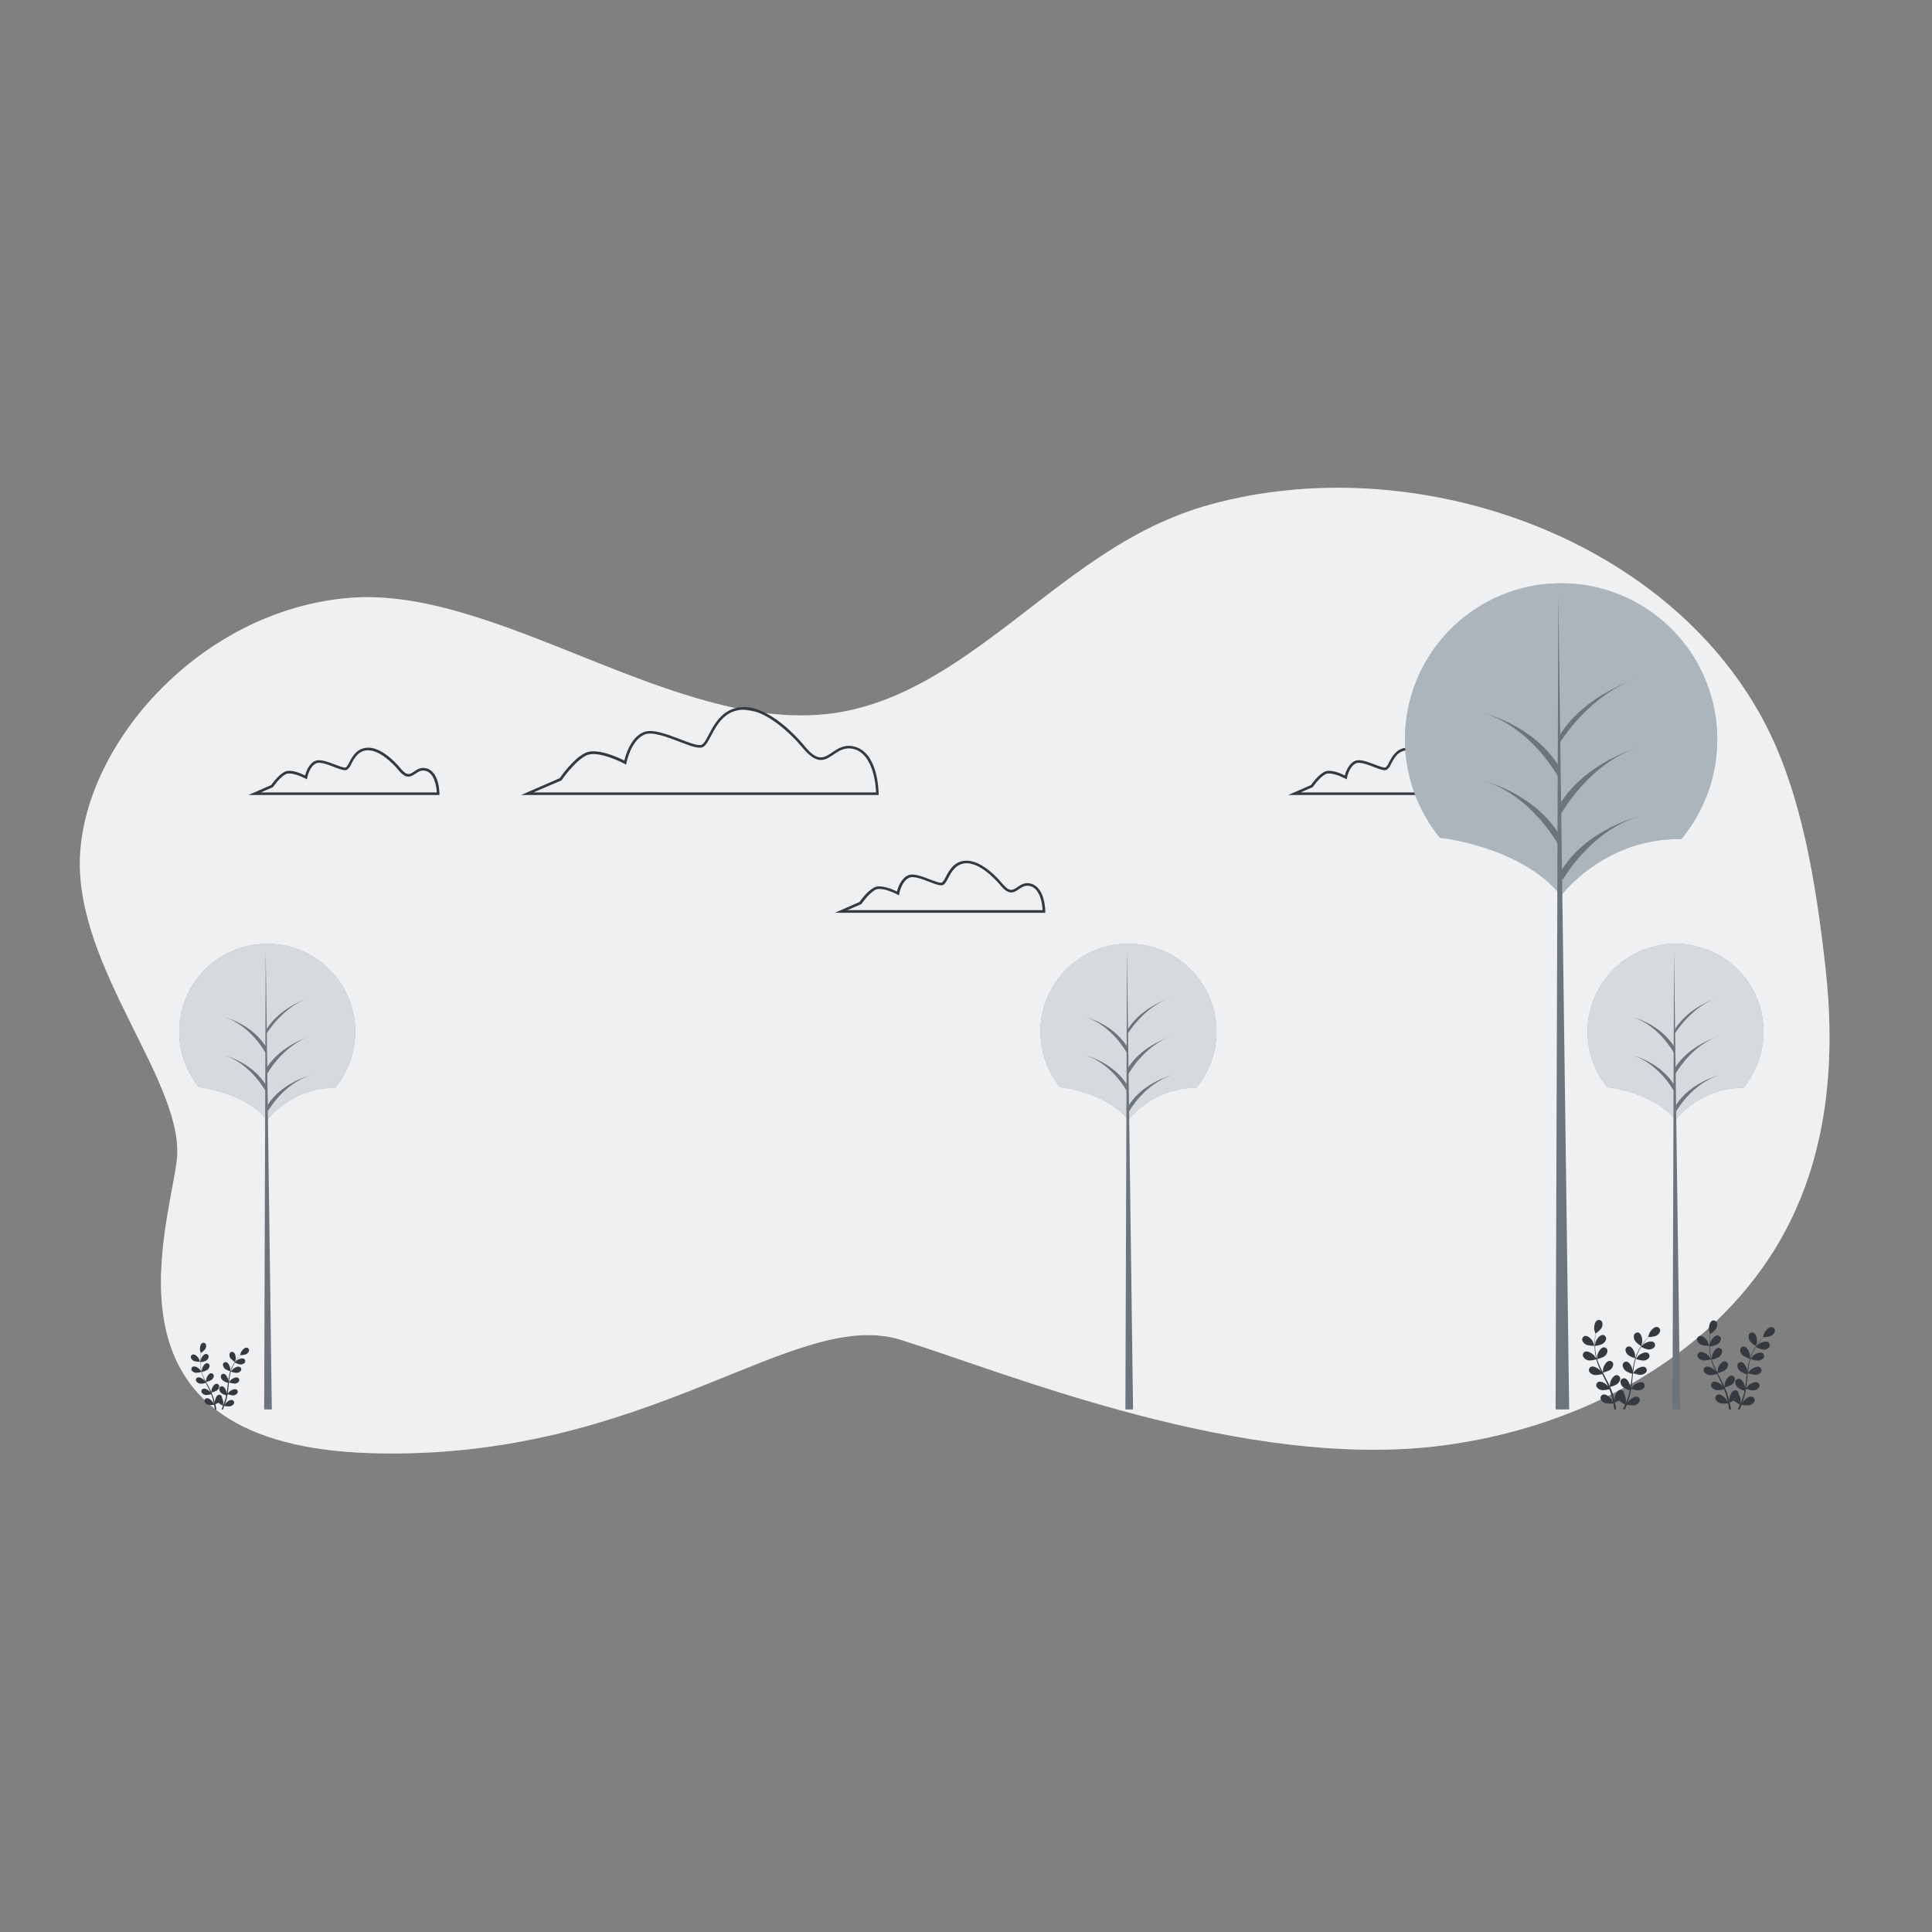 <svg fill="none" height="500" viewBox="0 0 500 500" width="500" xmlns="http://www.w3.org/2000/svg"><rect x="0" y="0" width="500" height="500" fill="#808080" stroke="none"/><path d="m461.84 318.913c11.513-21.333 13.213-45.653 10.513-69.146-2.393-20.84-6-44.74-16.113-63.554-25.573-47.653-90.313-70.02-142.86-55.686-21.92 6-37.293 19.826-54.887 33.013-13.013 9.747-27.286 19.26-44.1 21.213-40.26 4.667-86.08-33.333-124.26-30-38.18 3.334-68 37.334-69.42 66.667-1.42 29.334 27.767 59.334 24.993 79.334-2.773 20-20.827 73.333 50.667 75.333 71.494 2 108.987-38 136.76-29.333 27.774 8.666 88.854 34 140.22 27.333 33.514-4.353 66.28-20.807 84.667-48.76 1.378-2.107 2.651-4.245 3.82-6.414z" fill="#adb5bd"/><path d="m461.84 318.913c11.513-21.333 13.213-45.653 10.513-69.146-2.393-20.84-6-44.74-16.113-63.554-25.573-47.653-90.313-70.02-142.86-55.686-21.92 6-37.293 19.826-54.887 33.013-13.013 9.747-27.286 19.26-44.1 21.213-40.26 4.667-86.08-33.333-124.26-30-38.18 3.334-68 37.334-69.42 66.667-1.42 29.334 27.767 59.334 24.993 79.334-2.773 20-20.827 73.333 50.667 75.333 71.494 2 108.987-38 136.76-29.333 27.774 8.666 88.854 34 140.22 27.333 33.514-4.353 66.28-20.807 84.667-48.76 1.378-2.107 2.651-4.245 3.82-6.414z" fill="#fff" opacity=".8"/><path d="m227.393 205.746h-92.513l10-4.373c.46-.667 3.46-4.96 6.547-6.5 2.933-1.473 8.6 1.173 10.16 1.953.333-1.433 1.626-5.933 4.953-7.333 2.233-.96 6.08.513 9.473 1.813 2.354.907 4.787 1.84 5.607 1.427.58-.293 1.147-1.333 1.807-2.613 1.493-2.834 3.753-7.127 9.126-7.127 7.6 0 15.514 9.88 15.894 10.367 3.266 3.853 4.873 2.76 6.906 1.38 1.52-1.034 3.247-2.207 5.867-1.494 6.107 1.667 6.173 11.76 6.173 12.187zm-89.333-.666h88.667c-.067-1.747-.667-9.834-5.674-11.207-2.326-.633-3.846.4-5.333 1.4-2.127 1.447-4.14 2.807-7.793-1.507-.08-.1-8.074-10.1-15.374-10.1-4.973 0-7.033 3.914-8.54 6.774-.74 1.4-1.333 2.506-2.093 2.9-1.08.54-3.333-.32-6.147-1.407-3.273-1.253-6.986-2.667-8.973-1.827-3.56 1.534-4.667 7.247-4.667 7.334l-.08.446-.406-.213c-.067-.04-6.894-3.673-9.94-2.153-3.047 1.52-6.307 6.306-6.34 6.36l-.054.08z" fill="#343a40"/><path d="m382.813 205.746h-49.42l5.894-2.58c.32-.453 1.866-2.62 3.466-3.42s4.267.44 5.287.94c.247-.926.967-3.06 2.667-3.78 1.233-.52 3.28.26 5.086.954 1.087.42 2.44.94 2.807.753.383-.365.683-.808.88-1.3.8-1.52 2-3.82 4.927-3.82 4.046 0 8.233 5.207 8.453 5.493 1.62 1.907 2.333 1.42 3.407.667.786-.533 1.766-1.193 3.206-.8 3.334.907 3.334 6.313 3.334 6.54zm-46.233-.666h45.553c-.066-1.147-.453-4.907-2.853-5.567-1.153-.313-1.88.187-2.667.713-1.126.767-2.293 1.554-4.3-.813-.04-.053-4.186-5.24-7.933-5.24-2.513 0-3.567 2-4.34 3.467-.233.627-.637 1.177-1.167 1.586-.6.294-1.66-.086-3.333-.733s-3.607-1.38-4.587-.96c-1.786.767-2.34 3.687-2.346 3.713l-.08.454-.407-.22c-.98-.527-3.8-1.76-5.06-1.127-1.6.8-3.247 3.253-3.267 3.28l-.053.08z" fill="#343a40"/><path d="m113.72 205.746h-49.42l5.893-2.58c.32-.453 1.867-2.62 3.467-3.42s4.267.44 5.293.94c.24-.926.96-3.06 2.667-3.78 1.227-.52 3.28.26 5.087.954 1.087.42 2.447.94 2.813.753.381-.366.678-.809.873-1.3.8-1.52 2-3.82 4.927-3.82 4.047 0 8.233 5.207 8.453 5.493 1.62 1.907 2.334 1.42 3.407.667.787-.533 1.767-1.193 3.207-.8 3.333.907 3.333 6.313 3.333 6.54zm-46.233-.666h45.553c-.06-1.147-.453-4.907-2.853-5.567-1.147-.307-1.88.187-2.667.713-1.127.767-2.293 1.554-4.3-.813-.04-.053-4.187-5.24-7.933-5.24-2.513 0-3.567 2-4.333 3.467-.238.627-.644 1.175-1.173 1.586-.593.294-1.66-.086-3.333-.733-1.673-.647-3.6-1.38-4.587-.96-1.787.767-2.34 3.687-2.347 3.713l-.08.454-.407-.22c-.98-.527-3.8-1.754-5.06-1.127-1.6.8-3.247 3.253-3.267 3.28l-.053.08z" fill="#343a40"/><path d="m270.507 236.22h-54.427l6.373-2.787c.334-.487 2.047-2.893 3.82-3.78 1.674-.833 4.767.527 5.86 1.06.254-.993 1.04-3.393 2.907-4.193 1.333-.58 3.607.286 5.593 1.053 1.28.487 2.72 1.04 3.14.827.433-.406.77-.902.987-1.454.88-1.673 2.213-4.206 5.413-4.206 4.46 0 9.08 5.753 9.334 6.06 1.806 2.14 2.606 1.593 3.813.773.86-.587 1.933-1.333 3.513-.88 3.647.993 3.687 6.94 3.687 7.193zm-51.24-.667h50.56c-.06-1.227-.48-5.48-3.18-6.22-1.287-.347-2.14.233-2.967.793-1.227.834-2.5 1.7-4.667-.9-.046-.06-4.666-5.813-8.8-5.813-2.8 0-3.966 2.227-4.826 3.853-.44.834-.787 1.494-1.274 1.74-.666.327-1.82-.093-3.673-.806-1.853-.714-4-1.534-5.093-1.06-2 .853-2.614 4.093-2.62 4.126l-.08.454-.407-.22c-1.087-.587-4.22-1.947-5.627-1.247-1.773.887-3.606 3.613-3.62 3.64l-.06.08z" fill="#343a40"/><path d="m372.667 216.827s20.793 2.06 31.333 14.953c0 0 11.133-14.933 31.133-14.627 4.888-5.895 8.001-13.058 8.976-20.654s-.228-15.312-3.469-22.251c-3.241-6.938-8.387-12.813-14.837-16.941-6.451-4.127-13.942-6.337-21.6-6.372-7.658-.036-15.168 2.106-21.657 6.174-6.488 4.068-11.687 9.895-14.992 16.804-3.304 6.908-4.578 14.614-3.673 22.218.905 7.605 3.952 14.796 8.786 20.736z" fill="#adb5bd"/><path d="m372.667 216.827s20.793 2.06 31.333 14.953c0 0 11.133-14.933 31.133-14.627 4.888-5.895 8.001-13.058 8.976-20.654s-.228-15.312-3.469-22.251c-3.241-6.938-8.387-12.813-14.837-16.941-6.451-4.127-13.942-6.337-21.6-6.372-7.658-.036-15.168 2.106-21.657 6.174-6.488 4.068-11.687 9.895-14.992 16.804-3.304 6.908-4.578 14.614-3.673 22.218.905 7.605 3.952 14.796 8.786 20.736z" fill="#adb5bd" opacity=".5"/><path d="m403.293 153.787-.706 210.98h3.513z" fill="#6c757d"/><path d="m404.347 227.846s7.02-12.666 19.653-16.493c0 0-13.333 3.16-20 14.04z" fill="#6c757d"/><path d="m403.58 192.386s7.787-12.973 20.42-16.84c0 0-13.753 3.96-20.42 14.84z" fill="#6c757d"/><path d="m403.853 210.846s7.514-13.533 20.147-17.393c0 0-13.66 3.787-20.327 14.667z" fill="#6c757d"/><path d="m403.333 201.173s-6.773-12.633-18.966-16.5c0 0 12.866 3.16 19.333 14.04z" fill="#6c757d"/><path d="m403.333 218.72s-6.773-12.667-18.966-16.493c0 0 12.866 3.16 19.333 14.04z" fill="#6c757d"/><path d="m415.96 281.366s11.72 1.16 17.66 8.427c0 0 6.28-8.413 17.553-8.247 2.753-3.323 4.504-7.359 5.052-11.64.547-4.28-.132-8.627-1.959-12.536-1.828-3.909-4.728-7.219-8.363-9.544s-7.856-3.57-12.171-3.589c-4.315-.02-8.546 1.186-12.202 3.478s-6.586 5.575-8.449 9.467c-1.863 3.893-2.582 8.234-2.073 12.519.508 4.285 2.223 8.337 4.945 11.685z" fill="#adb5bd"/><path d="m415.96 281.366s11.72 1.16 17.66 8.427c0 0 6.28-8.413 17.553-8.247 2.753-3.323 4.504-7.359 5.052-11.64.547-4.28-.132-8.627-1.959-12.536-1.828-3.909-4.728-7.219-8.363-9.544s-7.856-3.57-12.171-3.589c-4.315-.02-8.546 1.186-12.202 3.478s-6.586 5.575-8.449 9.467c-1.863 3.893-2.582 8.234-2.073 12.519.508 4.285 2.223 8.337 4.945 11.685z" fill="#adb5bd"/><path d="m415.96 281.366s11.72 1.16 17.66 8.427c0 0 6.28-8.413 17.553-8.247 2.753-3.323 4.504-7.359 5.052-11.64.547-4.28-.132-8.627-1.959-12.536-1.828-3.909-4.728-7.219-8.363-9.544s-7.856-3.57-12.171-3.589c-4.315-.02-8.546 1.186-12.202 3.478s-6.586 5.575-8.449 9.467c-1.863 3.893-2.582 8.234-2.073 12.519.508 4.285 2.223 8.337 4.945 11.685z" fill="#fff" opacity=".5"/><path d="m433.233 245.833-.393 118.933h1.98z" fill="#6c757d"/><path d="m433.827 287.58s3.96-7.12 11.08-9.3c0 0-7.52 1.78-11.28 7.913z" fill="#6c757d"/><path d="m433.393 267.593s4.394-7.333 11.514-9.493c0 0-7.754 2.227-11.514 8.36z" fill="#6c757d"/><path d="m433.547 278s4.24-7.633 11.333-9.813c0 0-7.7 2.14-11.46 8.273z" fill="#6c757d"/><path d="m433.24 272.54s-3.82-7.12-10.667-9.3c0 0 7.26 1.786 10.887 7.92z" fill="#6c757d"/><path d="m433.24 282.433s-3.82-7.12-10.667-9.3c0 0 7.26 1.787 10.887 7.92z" fill="#6c757d"/><path d="m274.373 281.367s11.727 1.16 17.667 8.426c0 0 6.273-8.413 17.553-8.246 2.755-3.324 4.509-7.362 5.058-11.644s-.13-8.632-1.958-12.543c-1.827-3.911-4.728-7.223-8.364-9.549-3.637-2.326-7.86-3.572-12.176-3.592-4.317-.019-8.551 1.188-12.209 3.481-3.657 2.293-6.588 5.578-8.451 9.473-1.863 3.894-2.581 8.238-2.071 12.524.51 4.287 2.227 8.341 4.951 11.69z" fill="#adb5bd"/><path d="m274.373 281.367s11.727 1.16 17.667 8.426c0 0 6.273-8.413 17.553-8.246 2.755-3.324 4.509-7.362 5.058-11.644s-.13-8.632-1.958-12.543c-1.827-3.911-4.728-7.223-8.364-9.549-3.637-2.326-7.86-3.572-12.176-3.592-4.317-.019-8.551 1.188-12.209 3.481-3.657 2.293-6.588 5.578-8.451 9.473-1.863 3.894-2.581 8.238-2.071 12.524.51 4.287 2.227 8.341 4.951 11.69z" fill="#adb5bd"/><path d="m274.373 281.367s11.727 1.16 17.667 8.426c0 0 6.273-8.413 17.553-8.246 2.755-3.324 4.509-7.362 5.058-11.644s-.13-8.632-1.958-12.543c-1.827-3.911-4.728-7.223-8.364-9.549-3.637-2.326-7.86-3.572-12.176-3.592-4.317-.019-8.551 1.188-12.209 3.481-3.657 2.293-6.588 5.578-8.451 9.473-1.863 3.894-2.581 8.238-2.071 12.524.51 4.287 2.227 8.341 4.951 11.69z" fill="#fff" opacity=".5"/><path d="m291.653 245.833-.4 118.933h1.98z" fill="#6c757d"/><path d="m292.247 287.58s3.953-7.12 11.08-9.3c0 0-7.52 1.78-11.28 7.913z" fill="#6c757d"/><path d="m291.813 267.593s4.387-7.333 11.514-9.493c0 0-7.754 2.227-11.514 8.36z" fill="#6c757d"/><path d="m292 278s4.233-7.633 11.333-9.813c0 0-7.7 2.14-11.46 8.273z" fill="#6c757d"/><path d="m291.66 272.54s-3.82-7.12-10.667-9.3c0 0 7.254 1.786 10.88 7.92z" fill="#6c757d"/><path d="m291.66 282.433s-3.82-7.12-10.667-9.3c0 0 7.254 1.787 10.88 7.92z" fill="#6c757d"/><path d="m51.487 281.366s11.72 1.16 17.66 8.427c0 0 6.28-8.413 17.553-8.247 2.752-3.323 4.504-7.359 5.052-11.64.547-4.28-.132-8.627-1.959-12.536s-4.727-7.219-8.362-9.544c-3.635-2.325-7.856-3.57-12.171-3.589-4.315-.02-8.547 1.186-12.203 3.478-3.656 2.292-6.586 5.575-8.449 9.467-1.863 3.893-2.582 8.234-2.073 12.519s2.224 8.337 4.946 11.685z" fill="#adb5bd"/><path d="m51.487 281.366s11.72 1.16 17.66 8.427c0 0 6.28-8.413 17.553-8.247 2.752-3.323 4.504-7.359 5.052-11.64.547-4.28-.132-8.627-1.959-12.536s-4.727-7.219-8.362-9.544c-3.635-2.325-7.856-3.57-12.171-3.589-4.315-.02-8.547 1.186-12.203 3.478-3.656 2.292-6.586 5.575-8.449 9.467-1.863 3.893-2.582 8.234-2.073 12.519s2.224 8.337 4.946 11.685z" fill="#adb5bd"/><path d="m51.487 281.366s11.72 1.16 17.66 8.427c0 0 6.28-8.413 17.553-8.247 2.752-3.323 4.504-7.359 5.052-11.64.547-4.28-.132-8.627-1.959-12.536s-4.727-7.219-8.362-9.544c-3.635-2.325-7.856-3.57-12.171-3.589-4.315-.02-8.547 1.186-12.203 3.478-3.656 2.292-6.586 5.575-8.449 9.467-1.863 3.893-2.582 8.234-2.073 12.519s2.224 8.337 4.946 11.685z" fill="#fff" opacity=".5"/><path d="m68.76 245.833-.393 118.933h1.98z" fill="#6c757d"/><path d="m69.333 287.58s3.96-7.12 11.08-9.3c0 0-7.52 1.78-11.28 7.913z" fill="#6c757d"/><path d="m68.92 267.593s4.393-7.333 11.513-9.493c0 0-7.753 2.227-11.513 8.36z" fill="#6c757d"/><path d="m69.073 278s4.24-7.633 11.333-9.813c0 0-7.7 2.14-11.46 8.273z" fill="#6c757d"/><path d="m68.767 272.54s-3.82-7.12-10.667-9.3c0 0 7.26 1.786 10.887 7.92z" fill="#6c757d"/><path d="m68.767 282.433s-3.82-7.12-10.667-9.3c0 0 7.26 1.787 10.887 7.92z" fill="#6c757d"/><g fill="#343a40"><path d="m440.38 348.067c.637.168 1.295.242 1.953.22 0 0-.3-.914-.32-.967-.306-.667-1.273-1.687-2.053-1.587-.13.022-.253.07-.363.143-.11.072-.203.166-.274.277-.071.11-.118.235-.138.364-.02.13-.013.263.022.39.097.268.253.511.456.712.203.2.448.353.717.448z"/><path d="m440.853 352.093c.657-.001 1.309-.105 1.934-.306.2.71.449 1.405.746 2.08.174.4.36.786.547 1.18-.113-.167-.213-.314-.233-.334-.46-.533-1.667-1.293-2.4-.986-.119.056-.225.136-.311.235s-.15.215-.189.34c-.039.126-.052.258-.037.388.015.131.057.257.123.37.168.228.383.418.63.558.247.139.521.224.804.249.635.003 1.267-.094 1.873-.287.08.147.147.3.227.447.36.713.72 1.426 1.053 2.133.113.253.22.5.327.753l-.2-.286c-.46-.534-1.667-1.294-2.4-.987-.119.056-.225.136-.311.235s-.15.215-.189.341c-.039.125-.052.257-.037.388.015.13.057.256.123.369.169.23.385.42.633.559.249.139.524.224.807.248.617.003 1.231-.089 1.82-.273.1.26.207.52.294.773.086.253.12.34.166.52.047.18.1.353.147.527.08.34.167.666.24 1.02l.14.666c-.113-.253-.347-.733-.373-.773-.374-.6-1.454-1.533-2.22-1.333-.127.036-.244.098-.345.183-.101.084-.183.189-.24.307-.058.118-.091.247-.095.379-.005.131.017.262.066.384.13.253.314.475.538.651.225.175.485.298.762.362.643.099 1.297.099 1.94 0 .071.369.138.723.2 1.06 0 .18.06.354.087.52h.5c-.033-.193-.073-.393-.113-.606-.074-.374-.16-.767-.254-1.174.37-.151.73-.322 1.08-.513.478.41 1.01.753 1.58 1.02-.137.347-.277.68-.42 1l-.12.273h.514l.04-.093c.146-.353.293-.733.44-1.12.633.146 1.285.196 1.933.147.275-.048.536-.154.766-.312.23-.157.424-.363.567-.602.059-.117.092-.246.098-.377s-.017-.262-.065-.384c-.049-.122-.122-.233-.216-.324-.094-.092-.207-.163-.33-.208-.753-.253-1.893.6-2.313 1.167 0 0-.254.426-.394.666l.18-.48c.12-.326.227-.666.347-1.013l.16-.52c.053-.173.093-.367.14-.547.1-.433.18-.866.253-1.333.588.236 1.209.378 1.84.42.285.001.566-.061.823-.182s.484-.298.664-.518c.072-.107.121-.227.144-.353.023-.127.02-.257-.009-.382-.03-.125-.085-.243-.162-.346s-.174-.189-.286-.252c-.7-.367-1.96.306-2.46.8 0 .033-.354.433-.527.666.047-.266.087-.533.12-.806.1-.78.173-1.58.253-2.374 0-.246.047-.486.074-.733.607.244 1.247.394 1.9.447.281.005.561-.052.818-.167.257-.116.485-.286.668-.5.072-.107.121-.227.144-.353.024-.127.02-.257-.009-.382s-.084-.243-.162-.346c-.077-.103-.174-.189-.286-.252-.667-.367-1.967.306-2.467.8-.033.04-.493.613-.6.766.054-.533.114-1.066.194-1.586.108-.707.262-1.406.46-2.094.609.246 1.252.397 1.906.447.283.003.562-.054.82-.169.258-.116.488-.285.674-.498.071-.107.119-.227.141-.353.023-.127.02-.256-.01-.381-.029-.125-.084-.243-.16-.346-.077-.103-.174-.189-.285-.253-.706-.36-1.966.307-2.466.807-.04.04-.534.666-.614.773 0-.04 0-.08.034-.12.212-.691.489-1.361.826-2 .18-.353.374-.667.567-.993.563.316 1.173.541 1.807.666.282.033.569.002.839-.089.269-.091.515-.24.721-.437.086-.099.151-.216.19-.342.039-.125.051-.258.035-.389-.016-.13-.059-.256-.126-.369-.068-.114-.158-.211-.266-.287-.667-.433-2 .093-2.54.533l-.507.507c.094-.14.18-.287.267-.42.333-.5.667-.933.967-1.333.173-.22.326-.407.48-.587.639.007 1.275-.086 1.886-.273.266-.102.506-.261.703-.466s.346-.451.437-.721c.033-.127.037-.26.015-.39-.023-.129-.073-.252-.146-.361-.074-.109-.17-.201-.282-.27-.111-.07-.236-.115-.367-.132-.786-.087-1.726.993-2 1.64 0 .053-.313.973-.293.973l-.473.553c-.307.38-.667.807-.994 1.3-.376.528-.722 1.078-1.033 1.647-.356.637-.651 1.307-.88 2 0-.233 0-.88 0-.927-.093-.7-.667-2-1.46-2.146-.13-.021-.263-.014-.39.02s-.245.095-.347.178-.185.187-.244.304c-.06.118-.093.246-.099.378.011.284.084.563.214.816.13.254.314.476.539.65.549.356 1.146.63 1.774.814-.22.703-.394 1.42-.52 2.146-.074.42-.14.854-.194 1.28 0-.2 0-.38 0-.4-.093-.7-.666-2-1.453-2.146-.13-.022-.263-.016-.391.018-.127.033-.246.094-.348.177-.103.083-.186.188-.245.306-.058.118-.091.247-.096.379.01.284.082.562.211.816.129.253.312.475.536.65.53.35 1.11.617 1.72.794l-.06.493c-.094.793-.187 1.587-.3 2.367-.04.273-.087.54-.134.806 0-.18 0-.326 0-.353-.093-.7-.666-2-1.453-2.147-.13-.019-.263-.012-.39.023s-.246.097-.347.18c-.102.084-.185.188-.244.306s-.093.246-.099.378c.01.283.082.561.211.813s.312.473.536.647c.515.343 1.079.606 1.673.78-.06.273-.113.547-.18.807s-.087.353-.153.526c-.067.174-.107.354-.167.52-.12.327-.24.667-.36.98l-.253.667c.04-.267.113-.8.113-.847-.006-.623-.174-1.234-.487-1.773.007-.069.007-.138 0-.207-.016-.13-.059-.256-.127-.369s-.16-.21-.268-.285c-.108-.074-.231-.126-.361-.15-.129-.024-.262-.02-.39.011-.76.207-1.247 1.547-1.287 2.253 0 .04 0 .494.047.78-.034-.166-.074-.326-.114-.5-.08-.333-.166-.666-.266-1.033l-.16-.52c-.047-.18-.12-.353-.18-.533-.154-.414-.327-.827-.507-1.24.619-.127 1.213-.352 1.76-.667.238-.157.438-.365.586-.608.149-.243.242-.516.274-.799.003-.131-.021-.262-.072-.383-.05-.122-.126-.231-.221-.322-.096-.09-.209-.16-.333-.204s-.256-.061-.387-.051c-.787.087-1.467 1.334-1.614 2.034 0 .046-.053.553-.073.833-.113-.247-.22-.493-.347-.74-.346-.707-.726-1.413-1.1-2.12l-.34-.667c.639-.131 1.254-.355 1.827-.666.238-.158.438-.365.586-.608.149-.243.242-.516.274-.799.003-.131-.021-.262-.072-.383-.05-.121-.126-.23-.221-.32-.096-.09-.21-.159-.334-.202s-.255-.06-.386-.048c-.787.08-1.467 1.333-1.614 2 0 .053-.073.786-.08.973-.246-.48-.493-.953-.713-1.44-.299-.65-.558-1.318-.773-2 .643-.127 1.264-.352 1.84-.667.235-.16.433-.368.581-.61.149-.243.244-.514.279-.796.004-.132-.02-.263-.07-.385s-.125-.232-.221-.323-.21-.16-.334-.204c-.125-.043-.257-.06-.389-.048-.786.086-1.466 1.333-1.606 2 0 .06-.087.846-.087.986l-.04-.12c-.198-.688-.331-1.393-.4-2.106-.047-.394-.067-.767-.08-1.134.64-.062 1.268-.222 1.86-.473.253-.13.474-.313.648-.538s.296-.485.359-.762c.019-.13.01-.263-.027-.39-.036-.127-.099-.245-.184-.345-.085-.101-.19-.183-.309-.24s-.248-.088-.38-.092c-.787 0-1.607 1.174-1.82 1.847 0 0-.094.42-.147.667 0-.167 0-.34 0-.5 0-.594.033-1.14.073-1.627 0-.28.054-.527.08-.76.538-.346 1.02-.773 1.427-1.267.164-.232.275-.497.326-.777.05-.28.039-.568-.033-.843-.044-.123-.115-.236-.206-.331s-.201-.17-.323-.22c-.122-.049-.253-.073-.385-.069-.131.005-.26.036-.379.094-.667.36-.887 1.78-.767 2.473 0 .06.274.987.287.98-.033.227-.06.467-.093.727-.047.486-.094 1.033-.107 1.633-.027.647-.011 1.295.047 1.94.055.722.173 1.438.353 2.14-.127-.193-.493-.727-.527-.767-.46-.533-1.666-1.293-2.4-.986-.118.056-.224.136-.31.235s-.151.215-.19.34c-.039.126-.051.258-.036.388.015.131.057.257.123.37.167.224.379.41.623.546.243.137.512.221.79.247z"/><path d="m454.427 348.373s.253-.92.26-.98c.1-.666-.127-2.113-.84-2.46-.12-.053-.25-.08-.382-.08-.131 0-.261.028-.381.081-.12.054-.227.132-.315.229s-.155.212-.196.337c-.061.278-.062.565-.004.843.059.279.176.541.344.77.439.493.949.918 1.514 1.26z"/><path d="m410.667 348.067c.639.168 1.299.242 1.96.22 0 0-.3-.914-.327-.967-.307-.667-1.267-1.687-2.053-1.587-.13.022-.254.07-.363.143-.11.072-.203.166-.274.277-.071.11-.118.235-.138.364-.02.13-.013.263.021.39.099.267.255.51.458.711.202.2.447.354.716.449z"/><path d="m411.16 352.093c.654-.002 1.304-.105 1.927-.306.202.71.454 1.405.753 2.08.167.4.353.786.54 1.18l-.227-.334c-.466-.533-1.673-1.293-2.4-.986-.12.054-.227.133-.314.232-.088.099-.153.216-.192.342-.039.125-.051.258-.035.389s.06.257.128.37c.166.231.38.422.628.562.247.139.522.223.805.245.636.002 1.268-.095 1.874-.287l.22.447c.36.713.72 1.426 1.053 2.133.12.253.227.5.333.753l-.2-.286c-.466-.534-1.673-1.294-2.4-.987-.12.054-.227.134-.314.233-.088.099-.153.215-.192.341s-.051.259-.035.39c.016.13.06.257.128.369.168.229.383.419.63.558s.521.224.803.249c.618.004 1.232-.088 1.82-.273.107.26.207.52.294.773.065.17.121.344.166.52.054.18.1.353.147.527.087.34.173.666.24 1.02.053.226.093.453.14.666-.113-.253-.347-.733-.367-.773-.38-.6-1.46-1.533-2.226-1.333-.127.036-.244.098-.345.183-.1.084-.182.189-.239.308-.058.118-.089.247-.093.378-.004.132.02.263.07.384.128.254.31.476.533.652.224.175.483.298.76.361.643.099 1.297.099 1.94 0 .071.369.138.723.2 1.06 0 .18.06.354.087.52h.493c-.04-.193-.08-.393-.12-.606-.073-.374-.16-.767-.246-1.174.086-.04.613-.253 1.08-.513.476.41 1.005.753 1.573 1.02-.142.347-.282.68-.42 1l-.12.273h.513l.04-.093c.147-.353.294-.733.44-1.12.636.146 1.29.196 1.94.147.275-.049.536-.155.766-.313.23-.157.423-.362.568-.601.058-.118.091-.246.096-.378s-.017-.263-.066-.385-.124-.232-.219-.324c-.094-.091-.207-.161-.331-.206-.747-.253-1.894.6-2.314 1.167 0 0-.253.426-.393.666l.18-.48c.12-.326.233-.666.347-1.013l.16-.52c.053-.173.093-.367.14-.547.1-.433.186-.866.26-1.333.585.236 1.204.377 1.833.42.285.001.567-.062.825-.183s.486-.297.668-.517c.072-.107.121-.227.144-.353.024-.127.02-.257-.009-.382s-.084-.243-.162-.346c-.077-.103-.174-.189-.286-.252-.707-.367-2 .306-2.467.8 0 .033-.353.433-.52.666.04-.266.087-.533.12-.806.094-.78.167-1.58.247-2.374 0-.246.047-.486.073-.733.608.243 1.248.394 1.9.447.283.004.563-.053.821-.168s.488-.285.673-.499c.072-.107.121-.227.144-.353.023-.127.02-.257-.01-.382-.029-.125-.084-.243-.161-.346s-.175-.189-.287-.252c-.706-.367-2 .306-2.466.8-.04.04-.5.613-.607.766.053-.533.12-1.066.2-1.586.119-.717.283-1.425.493-2.12.612.245 1.257.396 1.914.446.281.005.56-.053.817-.168s.485-.285.669-.498c.071-.107.119-.228.142-.354s.019-.256-.01-.381-.084-.242-.161-.345c-.076-.103-.173-.189-.284-.254-.667-.36-1.96.307-2.467.807 0 .04-.526.667-.613.773 0-.04 0-.08 0-.12.218-.689.495-1.358.827-2 .18-.353.373-.666.566-.993.565.314 1.174.539 1.807.667.283.032.569.002.839-.089s.516-.241.721-.438c.087-.099.152-.215.191-.34.04-.126.052-.258.037-.389s-.057-.257-.124-.37-.157-.211-.264-.288c-.667-.433-2 .094-2.54.534 0 0-.307.3-.507.506.087-.14.174-.286.267-.42.327-.5.667-.933.96-1.333.173-.22.333-.407.487-.587.639.006 1.275-.086 1.886-.273.264-.106.501-.266.698-.471.197-.204.347-.448.442-.716.031-.127.035-.26.012-.39-.024-.129-.074-.252-.149-.361-.074-.109-.17-.201-.282-.27s-.237-.114-.367-.132c-.787-.087-1.72.993-2 1.64 0 .053-.314.973-.3.973-.154.167-.307.354-.48.554-.307.38-.667.806-.994 1.3-.377.528-.722 1.077-1.033 1.646-.351.64-.645 1.309-.88 2 0-.233 0-.88 0-.926-.093-.7-.667-2-1.453-2.147-.245-.03-.492.038-.687.189s-.322.373-.353.618c.009.284.081.562.21.816.129.253.312.475.536.65.551.356 1.151.63 1.78.814-.221.694-.397 1.402-.526 2.12-.074.42-.134.853-.194 1.28.007-.134.007-.267 0-.4-.086-.7-.666-2-1.453-2.147-.13-.021-.263-.014-.39.02s-.245.095-.347.178-.185.187-.244.304c-.06.118-.093.247-.099.378.011.285.084.563.214.817.13.253.314.475.539.65.53.35 1.11.618 1.72.793 0 .167-.046.327-.06.493-.1.794-.186 1.587-.3 2.367-.04.273-.093.54-.14.807 0-.18 0-.327 0-.354-.093-.7-.666-2-1.46-2.146-.13-.02-.263-.012-.39.023s-.245.096-.347.18c-.102.083-.185.187-.244.305s-.093.247-.099.378c.011.284.085.562.215.814s.314.473.539.646c.513.346 1.078.609 1.673.78-.06.274-.12.547-.187.807-.066.26-.086.353-.146.527-.06.173-.114.353-.167.52-.12.326-.24.666-.367.98-.126.313-.166.433-.253.666.04-.266.113-.8.12-.846-.012-.624-.182-1.234-.493-1.774.009-.068.009-.138 0-.206-.016-.13-.06-.255-.128-.368-.067-.112-.158-.208-.265-.283-.108-.075-.23-.126-.359-.151-.128-.024-.261-.022-.388.008-.767.207-1.254 1.547-1.287 2.254 0 .04 0 .493.047.78-.04-.167-.074-.327-.114-.5l-.266-1.034-.16-.52c-.047-.18-.127-.353-.187-.533-.147-.413-.32-.827-.507-1.24.621-.128 1.217-.353 1.767-.667.236-.158.435-.366.582-.609s.24-.515.271-.797c.004-.131-.019-.262-.069-.384-.05-.121-.124-.231-.219-.321-.095-.091-.208-.16-.332-.204s-.255-.062-.386-.051c-.787.086-1.474 1.333-1.614 2.033 0 .047-.053.553-.08.833-.106-.248-.22-.495-.34-.74-.353-.706-.733-1.413-1.106-2.12l-.34-.666c.64-.132 1.258-.357 1.833-.667.236-.158.435-.366.582-.609s.24-.515.271-.798c.005-.131-.019-.261-.069-.382s-.125-.231-.22-.321-.208-.159-.332-.202c-.123-.043-.255-.059-.385-.048-.787.08-1.474 1.333-1.614 2 0 .053-.08.787-.086.973-.247-.48-.487-.953-.707-1.44-.302-.648-.561-1.316-.773-2 .643-.129 1.263-.354 1.84-.666.235-.16.433-.368.581-.611.149-.242.244-.514.279-.796.003-.131-.022-.262-.072-.384-.051-.121-.126-.231-.222-.321-.095-.091-.209-.16-.333-.204s-.255-.061-.387-.051c-.786.087-1.466 1.333-1.613 2 0 .06-.08.847-.087.987-.01-.041-.023-.081-.04-.12-.194-.69-.328-1.394-.4-2.107-.04-.393-.06-.767-.073-1.133.64-.064 1.267-.224 1.86-.474.25-.133.47-.317.643-.541.174-.224.298-.483.364-.759.016-.13.006-.262-.031-.388s-.1-.243-.185-.343c-.084-.1-.189-.182-.307-.24-.118-.057-.246-.09-.377-.095-.794 0-1.607 1.173-1.827 1.846 0 0-.093.42-.147.667 0-.167 0-.34 0-.5 0-.593.04-1.14.08-1.627 0-.28.047-.526.074-.76.54-.342 1.022-.77 1.426-1.266.164-.233.275-.498.326-.778s.04-.567-.032-.842c-.044-.124-.114-.237-.204-.332-.091-.095-.201-.169-.322-.219s-.252-.073-.383-.069-.26.036-.378.093c-.707.36-.887 1.78-.773 2.473 0 .06.273.987.286.98 0 .227-.06.467-.086.727-.047.487-.1 1.033-.114 1.633-.02.647-.004 1.295.047 1.94.054.723.175 1.44.36 2.14l-.52-.766c-.467-.534-1.673-1.294-2.4-.987-.12.055-.227.134-.315.233-.087.099-.152.215-.191.341s-.051.259-.035.39.059.257.128.369c.152.245.355.454.596.613.24.159.512.263.797.307z"/><path d="m424.727 348.373s.253-.92.26-.98c.1-.666-.12-2.113-.834-2.46-.12-.053-.25-.08-.381-.08s-.261.028-.381.081c-.12.054-.227.132-.315.229s-.155.212-.196.337c-.065.277-.069.565-.012.844.058.278.176.541.345.769.441.492.951.916 1.514 1.26z"/><path d="m50.3 352.274c.476.126.968.18 1.46.159 0 0-.22-.666-.24-.719-.227-.474-.947-1.261-1.533-1.181-.1.01-.196.043-.281.095-.085.052-.158.122-.212.206s-.089.179-.102.278-.003.2.029.295c.075.2.192.381.344.53.152.15.335.265.536.337z"/><path d="m50.667 355.28c.491.001.979-.075 1.447-.226.151.532.338 1.053.56 1.56.127.293.267.586.407.88l-.173-.247c-.347-.4-1.247-.973-1.793-.74-.089.041-.169.1-.234.173-.065.074-.114.16-.144.254-.03.093-.039.192-.028.29.011.097.043.192.093.276.124.173.284.317.47.422.185.105.391.168.604.185.477.002.952-.07 1.407-.213l.16.333c.273.533.54 1.067.793 1.6.087.187.167.373.247.56-.047-.074-.099-.145-.153-.213-.347-.4-1.247-.974-1.793-.74-.093.036-.176.093-.244.167-.068.073-.118.16-.148.256-.029.095-.037.196-.022.294.015.099.051.193.107.276.124.173.284.317.47.421.185.105.391.168.604.186.452 0 .902-.07 1.333-.207.08.191.153.384.22.58.04.133.093.253.127.393s.073.26.107.394c.06.253.127.513.18.76.053.246.073.34.107.5-.087-.187-.26-.547-.28-.574-.28-.446-1.087-1.146-1.66-1-.098.022-.189.065-.268.127-.079.061-.142.14-.186.229-.044.09-.068.188-.069.288s.02.199.063.29c.097.189.235.356.403.487s.363.224.571.273c.479.075.967.075 1.447 0 .06.28.107.546.153.8 0 .133.04.26.067.386h.387c0-.146-.053-.293-.087-.453-.053-.28-.113-.573-.187-.88.279-.109.55-.236.813-.38.356.307.753.563 1.18.76l-.313.747c0 .073-.067.14-.093.206h.387c-.001-.022-.001-.044 0-.066.107-.267.22-.547.327-.84.474.107.962.145 1.447.113.209-.031.409-.107.586-.222.177-.115.328-.267.441-.445.049-.087.078-.184.085-.283.007-.1-.009-.2-.046-.293-.037-.093-.095-.176-.168-.244-.074-.067-.162-.117-.257-.146-.56-.194-1.42.446-1.733.873l-.293.507c.047-.12.093-.24.133-.36.093-.247.173-.494.267-.754 0-.133.073-.26.113-.393s.073-.273.107-.413c.073-.32.14-.667.193-.98.439.176.902.284 1.373.32.213-.001.423-.048.616-.139.193-.091.362-.224.498-.388.062-.078.105-.17.127-.267.022-.097.022-.198-.001-.296-.022-.097-.066-.188-.129-.266-.062-.078-.141-.141-.231-.184-.527-.274-1.467.226-1.847.6 0 0-.26.32-.387.486 0-.2.06-.4.087-.6.073-.586.127-1.186.187-1.78l.06-.54c.454.18.933.29 1.42.327.212.001.422-.045.615-.135.193-.09.363-.222.498-.385.055-.081.093-.172.111-.268.018-.096.016-.195-.006-.29-.022-.095-.063-.185-.122-.263-.058-.079-.132-.144-.217-.192-.527-.274-1.473.226-1.847.6 0 0-.373.46-.453.573.04-.4.087-.8.147-1.193.083-.527.198-1.048.347-1.56.456.182.937.294 1.427.333.212-.001.422-.048.614-.138s.363-.22.5-.382c.062-.078.105-.17.127-.267s.022-.198-.001-.296c-.022-.097-.066-.188-.129-.266-.062-.078-.141-.141-.231-.184-.527-.274-1.467.226-1.847.6 0 0-.393.486-.46.58.002-.032.002-.063 0-.094.161-.511.368-1.007.62-1.48.133-.26.28-.506.42-.74.417.226.867.386 1.333.474.211.023.425 0 .627-.068s.386-.179.54-.326c.065-.074.114-.161.143-.255.029-.094.039-.193.027-.291s-.043-.193-.093-.278-.117-.158-.197-.216c-.493-.326-1.487.067-1.9.4l-.38.38c.067-.106.133-.22.2-.313.247-.373.493-.7.72-.987.127-.166.247-.306.36-.44.479.003.955-.067 1.413-.206.198-.078.376-.197.524-.35s.26-.337.33-.537c.022-.095.025-.194.006-.291-.018-.096-.056-.187-.111-.268-.055-.081-.127-.149-.209-.201s-.176-.086-.273-.1c-.587-.067-1.287.74-1.507 1.227 0 .04-.233.726-.22.726-.113.127-.233.26-.353.414-.233.28-.493.606-.747.973-.282.393-.54.803-.773 1.227-.265.475-.488.972-.667 1.486 0-.173 0-.666 0-.7-.067-.52-.507-1.493-1.087-1.6-.098-.015-.198-.009-.294.017s-.185.072-.262.135-.139.141-.184.23c-.044.089-.07.186-.074.285.009.212.065.42.163.609.098.189.236.354.404.484.41.271.86.475 1.333.607-.167.526-.298 1.063-.393 1.607-.053.32-.1.666-.147.96.005-.1.005-.201 0-.3-.067-.527-.507-1.5-1.087-1.607-.098-.021-.2-.02-.298.004-.098.024-.189.07-.267.134-.078.064-.14.145-.182.236-.042.092-.062.192-.06.293.008.212.063.419.159.608s.233.354.401.485c.396.262.83.462 1.287.593 0 .127 0 .247-.047.374-.073.593-.14 1.186-.22 1.766 0 .207-.067.407-.107.607 0-.133 0-.247 0-.267-.067-.52-.507-1.493-1.087-1.6-.098-.021-.2-.02-.298.004-.098.024-.189.07-.267.134-.078.064-.14.145-.182.237-.042.091-.062.191-.06.292.007.213.061.422.157.612s.234.357.403.488c.383.256.804.452 1.247.58-.04.207-.087.407-.133.607s-.067.26-.113.393c-.047.133-.08.26-.127.387-.087.246-.18.5-.267.733l-.193.48c0-.207.087-.6.087-.667-.003-.469-.129-.929-.367-1.333.007-.051.007-.103 0-.153-.007-.1-.036-.197-.085-.283-.049-.087-.117-.162-.199-.219s-.175-.094-.274-.11c-.099-.016-.199-.01-.295.018-.573.154-.94 1.154-.967 1.68 0 .034 0 .374.04.587 0-.127-.06-.247-.087-.373-.06-.254-.133-.5-.2-.774l-.12-.393c0-.127-.093-.26-.14-.4-.116-.307-.242-.613-.38-.92.467-.095.917-.262 1.333-.493.183-.115.337-.269.453-.452.115-.182.189-.388.214-.602.009-.099-.005-.2-.04-.294-.035-.093-.091-.178-.164-.247-.072-.069-.159-.121-.255-.152-.095-.031-.196-.04-.295-.027-.587.067-1.1 1.007-1.207 1.52 0 0-.04.414-.053.62-.087-.18-.167-.366-.26-.546-.267-.534-.547-1.06-.827-1.587l-.28-.46c.467-.102.916-.273 1.333-.507.181-.116.335-.271.45-.453s.189-.387.217-.6c.002-.098-.016-.196-.054-.287-.038-.09-.095-.172-.166-.239-.072-.068-.157-.119-.25-.151-.093-.033-.192-.045-.29-.036-.587.06-1.1 1-1.207 1.52 0 .04-.053.586-.06.726-.187-.36-.367-.72-.533-1.073-.221-.487-.415-.985-.58-1.493.483-.1.948-.271 1.38-.507.183-.115.337-.269.453-.451.115-.183.189-.388.214-.602.003-.099-.015-.197-.052-.287-.037-.091-.093-.174-.164-.242-.071-.067-.156-.12-.248-.153s-.191-.046-.289-.038c-.593.066-1.1 1.006-1.207 1.52 0 .04-.06.633-.067.74 0-.034 0-.06 0-.094-.149-.514-.249-1.04-.3-1.573 0-.293-.047-.573-.06-.853.48-.043.95-.16 1.393-.347.191-.099.358-.24.489-.412s.221-.37.265-.581c.013-.097.006-.196-.021-.29s-.073-.182-.136-.257-.14-.137-.228-.18c-.088-.044-.183-.069-.281-.073-.593 0-1.2.873-1.333 1.38 0 0-.067.313-.107.526 0-.126 0-.253 0-.373 0-.447 0-.86.06-1.22 0-.207 0-.393.053-.567.403-.258.763-.577 1.067-.946.123-.174.206-.373.244-.583.038-.209.03-.425-.024-.631-.028-.095-.078-.183-.145-.257-.067-.073-.149-.131-.241-.169-.092-.038-.191-.054-.291-.049-.099.006-.196.034-.283.082-.527.273-.667 1.333-.58 1.853 0 .04.207.734.213.727 0 .167-.047.347-.067.54-.04.367-.073.773-.087 1.227-.012.482.001.965.04 1.446.039.543.128 1.081.267 1.607-.093-.147-.367-.547-.393-.573-.347-.4-1.247-.967-1.793-.734-.089.041-.169.1-.234.173-.065.074-.114.16-.144.254-.03.094-.039.193-.028.29.011.098.043.192.093.277.121.17.277.312.458.416.181.105.382.17.589.19z"/><path d="m60.807 352.5s.187-.667.193-.733c.073-.52-.093-1.58-.627-1.834-.089-.046-.187-.072-.287-.075-.1-.004-.2.016-.291.056-.091.04-.173.101-.238.177-.065.076-.112.166-.138.262-.047.208-.049.423-.005.631.044.209.132.405.258.576.33.367.712.683 1.133.94z"/></g></svg>